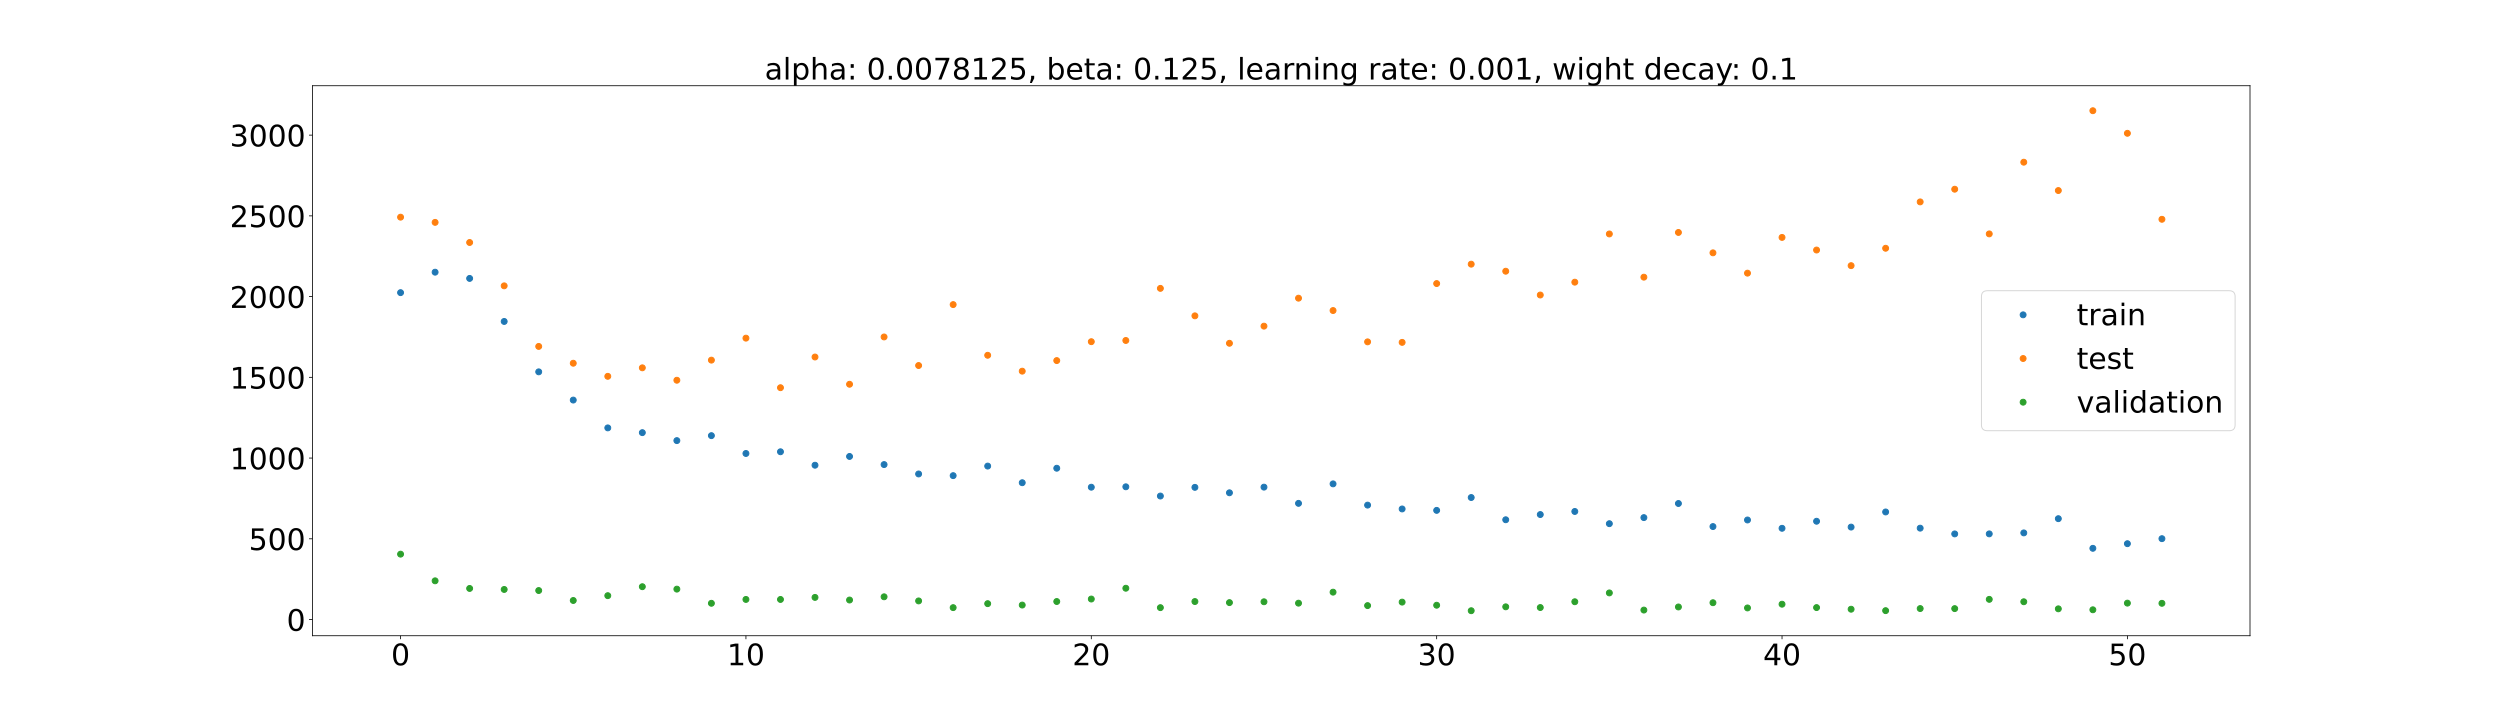 <?xml version="1.0" encoding="utf-8" standalone="no"?>
<!DOCTYPE svg PUBLIC "-//W3C//DTD SVG 1.1//EN"
  "http://www.w3.org/Graphics/SVG/1.1/DTD/svg11.dtd">
<!-- Created with matplotlib (https://matplotlib.org/) -->
<svg height="720pt" version="1.1" viewBox="0 0 2520 720" width="2520pt" xmlns="http://www.w3.org/2000/svg" xmlns:xlink="http://www.w3.org/1999/xlink">
 <defs>
  <style type="text/css">*{stroke-linecap:butt;stroke-linejoin:round;}</style>
 </defs>
 <g id="figure_1">
  <g id="patch_1">
   <path d="M 0 720 
L 2520 720 
L 2520 0 
L 0 0 
z
" style="fill:#ffffff;"/>
  </g>
  <g id="axes_1">
   <g id="patch_2">
    <path d="M 315 640.8 
L 2268 640.8 
L 2268 86.4 
L 315 86.4 
z
" style="fill:#ffffff;"/>
   </g>
   <g id="matplotlib.axis_1">
    <g id="xtick_1">
     <g id="line2d_1">
      <defs>
       <path d="M 0 0 
L 0 3.5 
" id="m54cc67aa9a" style="stroke:#000000;stroke-width:0.8;"/>
      </defs>
      <g>
       <use style="stroke:#000000;stroke-width:0.8;" x="403.773" xlink:href="#m54cc67aa9a" y="640.8"/>
      </g>
     </g>
     <g id="text_1">
      <!-- 0 -->
      <g transform="translate(394.229 670.595)scale(0.3 -0.3)">
       <defs>
        <path d="M 31.781 66.406 
Q 24.172 66.406 20.328 58.906 
Q 16.5 51.422 16.5 36.375 
Q 16.5 21.391 20.328 13.891 
Q 24.172 6.391 31.781 6.391 
Q 39.453 6.391 43.281 13.891 
Q 47.125 21.391 47.125 36.375 
Q 47.125 51.422 43.281 58.906 
Q 39.453 66.406 31.781 66.406 
z
M 31.781 74.219 
Q 44.047 74.219 50.516 64.516 
Q 56.984 54.828 56.984 36.375 
Q 56.984 17.969 50.516 8.266 
Q 44.047 -1.422 31.781 -1.422 
Q 19.531 -1.422 13.062 8.266 
Q 6.594 17.969 6.594 36.375 
Q 6.594 54.828 13.062 64.516 
Q 19.531 74.219 31.781 74.219 
z
" id="DejaVuSans-48"/>
       </defs>
       <use xlink:href="#DejaVuSans-48"/>
      </g>
     </g>
    </g>
    <g id="xtick_2">
     <g id="line2d_2">
      <g>
       <use style="stroke:#000000;stroke-width:0.8;" x="751.901" xlink:href="#m54cc67aa9a" y="640.8"/>
      </g>
     </g>
     <g id="text_2">
      <!-- 10 -->
      <g transform="translate(732.814 670.595)scale(0.3 -0.3)">
       <defs>
        <path d="M 12.406 8.297 
L 28.516 8.297 
L 28.516 63.922 
L 10.984 60.406 
L 10.984 69.391 
L 28.422 72.906 
L 38.281 72.906 
L 38.281 8.297 
L 54.391 8.297 
L 54.391 0 
L 12.406 0 
z
" id="DejaVuSans-49"/>
       </defs>
       <use xlink:href="#DejaVuSans-49"/>
       <use x="63.623" xlink:href="#DejaVuSans-48"/>
      </g>
     </g>
    </g>
    <g id="xtick_3">
     <g id="line2d_3">
      <g>
       <use style="stroke:#000000;stroke-width:0.8;" x="1100.029" xlink:href="#m54cc67aa9a" y="640.8"/>
      </g>
     </g>
     <g id="text_3">
      <!-- 20 -->
      <g transform="translate(1080.942 670.595)scale(0.3 -0.3)">
       <defs>
        <path d="M 19.188 8.297 
L 53.609 8.297 
L 53.609 0 
L 7.328 0 
L 7.328 8.297 
Q 12.938 14.109 22.625 23.891 
Q 32.328 33.688 34.812 36.531 
Q 39.547 41.844 41.422 45.531 
Q 43.312 49.219 43.312 52.781 
Q 43.312 58.594 39.234 62.25 
Q 35.156 65.922 28.609 65.922 
Q 23.969 65.922 18.812 64.312 
Q 13.672 62.703 7.812 59.422 
L 7.812 69.391 
Q 13.766 71.781 18.938 73 
Q 24.125 74.219 28.422 74.219 
Q 39.75 74.219 46.484 68.547 
Q 53.219 62.891 53.219 53.422 
Q 53.219 48.922 51.531 44.891 
Q 49.859 40.875 45.406 35.406 
Q 44.188 33.984 37.641 27.219 
Q 31.109 20.453 19.188 8.297 
z
" id="DejaVuSans-50"/>
       </defs>
       <use xlink:href="#DejaVuSans-50"/>
       <use x="63.623" xlink:href="#DejaVuSans-48"/>
      </g>
     </g>
    </g>
    <g id="xtick_4">
     <g id="line2d_4">
      <g>
       <use style="stroke:#000000;stroke-width:0.8;" x="1448.158" xlink:href="#m54cc67aa9a" y="640.8"/>
      </g>
     </g>
     <g id="text_4">
      <!-- 30 -->
      <g transform="translate(1429.07 670.595)scale(0.3 -0.3)">
       <defs>
        <path d="M 40.578 39.312 
Q 47.656 37.797 51.625 33 
Q 55.609 28.219 55.609 21.188 
Q 55.609 10.406 48.188 4.484 
Q 40.766 -1.422 27.094 -1.422 
Q 22.516 -1.422 17.656 -0.516 
Q 12.797 0.391 7.625 2.203 
L 7.625 11.719 
Q 11.719 9.328 16.594 8.109 
Q 21.484 6.891 26.812 6.891 
Q 36.078 6.891 40.938 10.547 
Q 45.797 14.203 45.797 21.188 
Q 45.797 27.641 41.281 31.266 
Q 36.766 34.906 28.719 34.906 
L 20.219 34.906 
L 20.219 43.016 
L 29.109 43.016 
Q 36.375 43.016 40.234 45.922 
Q 44.094 48.828 44.094 54.297 
Q 44.094 59.906 40.109 62.906 
Q 36.141 65.922 28.719 65.922 
Q 24.656 65.922 20.016 65.031 
Q 15.375 64.156 9.812 62.312 
L 9.812 71.094 
Q 15.438 72.656 20.344 73.438 
Q 25.25 74.219 29.594 74.219 
Q 40.828 74.219 47.359 69.109 
Q 53.906 64.016 53.906 55.328 
Q 53.906 49.266 50.438 45.094 
Q 46.969 40.922 40.578 39.312 
z
" id="DejaVuSans-51"/>
       </defs>
       <use xlink:href="#DejaVuSans-51"/>
       <use x="63.623" xlink:href="#DejaVuSans-48"/>
      </g>
     </g>
    </g>
    <g id="xtick_5">
     <g id="line2d_5">
      <g>
       <use style="stroke:#000000;stroke-width:0.8;" x="1796.286" xlink:href="#m54cc67aa9a" y="640.8"/>
      </g>
     </g>
     <g id="text_5">
      <!-- 40 -->
      <g transform="translate(1777.199 670.595)scale(0.3 -0.3)">
       <defs>
        <path d="M 37.797 64.312 
L 12.891 25.391 
L 37.797 25.391 
z
M 35.203 72.906 
L 47.609 72.906 
L 47.609 25.391 
L 58.016 25.391 
L 58.016 17.188 
L 47.609 17.188 
L 47.609 0 
L 37.797 0 
L 37.797 17.188 
L 4.891 17.188 
L 4.891 26.703 
z
" id="DejaVuSans-52"/>
       </defs>
       <use xlink:href="#DejaVuSans-52"/>
       <use x="63.623" xlink:href="#DejaVuSans-48"/>
      </g>
     </g>
    </g>
    <g id="xtick_6">
     <g id="line2d_6">
      <g>
       <use style="stroke:#000000;stroke-width:0.8;" x="2144.414" xlink:href="#m54cc67aa9a" y="640.8"/>
      </g>
     </g>
     <g id="text_6">
      <!-- 50 -->
      <g transform="translate(2125.327 670.595)scale(0.3 -0.3)">
       <defs>
        <path d="M 10.797 72.906 
L 49.516 72.906 
L 49.516 64.594 
L 19.828 64.594 
L 19.828 46.734 
Q 21.969 47.469 24.109 47.828 
Q 26.266 48.188 28.422 48.188 
Q 40.625 48.188 47.75 41.5 
Q 54.891 34.812 54.891 23.391 
Q 54.891 11.625 47.562 5.094 
Q 40.234 -1.422 26.906 -1.422 
Q 22.312 -1.422 17.547 -0.641 
Q 12.797 0.141 7.719 1.703 
L 7.719 11.625 
Q 12.109 9.234 16.797 8.062 
Q 21.484 6.891 26.703 6.891 
Q 35.156 6.891 40.078 11.328 
Q 45.016 15.766 45.016 23.391 
Q 45.016 31 40.078 35.438 
Q 35.156 39.891 26.703 39.891 
Q 22.75 39.891 18.812 39.016 
Q 14.891 38.141 10.797 36.281 
z
" id="DejaVuSans-53"/>
       </defs>
       <use xlink:href="#DejaVuSans-53"/>
       <use x="63.623" xlink:href="#DejaVuSans-48"/>
      </g>
     </g>
    </g>
   </g>
   <g id="matplotlib.axis_2">
    <g id="ytick_1">
     <g id="line2d_7">
      <defs>
       <path d="M 0 0 
L -3.5 0 
" id="m26bc92cc29" style="stroke:#000000;stroke-width:0.8;"/>
      </defs>
      <g>
       <use style="stroke:#000000;stroke-width:0.8;" x="315" xlink:href="#m26bc92cc29" y="624.471"/>
      </g>
     </g>
     <g id="text_7">
      <!-- 0 -->
      <g transform="translate(288.913 635.868)scale(0.3 -0.3)">
       <use xlink:href="#DejaVuSans-48"/>
      </g>
     </g>
    </g>
    <g id="ytick_2">
     <g id="line2d_8">
      <g>
       <use style="stroke:#000000;stroke-width:0.8;" x="315" xlink:href="#m26bc92cc29" y="543.095"/>
      </g>
     </g>
     <g id="text_8">
      <!-- 500 -->
      <g transform="translate(250.738 554.492)scale(0.3 -0.3)">
       <use xlink:href="#DejaVuSans-53"/>
       <use x="63.623" xlink:href="#DejaVuSans-48"/>
       <use x="127.246" xlink:href="#DejaVuSans-48"/>
      </g>
     </g>
    </g>
    <g id="ytick_3">
     <g id="line2d_9">
      <g>
       <use style="stroke:#000000;stroke-width:0.8;" x="315" xlink:href="#m26bc92cc29" y="461.719"/>
      </g>
     </g>
     <g id="text_9">
      <!-- 1000 -->
      <g transform="translate(231.65 473.117)scale(0.3 -0.3)">
       <use xlink:href="#DejaVuSans-49"/>
       <use x="63.623" xlink:href="#DejaVuSans-48"/>
       <use x="127.246" xlink:href="#DejaVuSans-48"/>
       <use x="190.869" xlink:href="#DejaVuSans-48"/>
      </g>
     </g>
    </g>
    <g id="ytick_4">
     <g id="line2d_10">
      <g>
       <use style="stroke:#000000;stroke-width:0.8;" x="315" xlink:href="#m26bc92cc29" y="380.343"/>
      </g>
     </g>
     <g id="text_10">
      <!-- 1500 -->
      <g transform="translate(231.65 391.741)scale(0.3 -0.3)">
       <use xlink:href="#DejaVuSans-49"/>
       <use x="63.623" xlink:href="#DejaVuSans-53"/>
       <use x="127.246" xlink:href="#DejaVuSans-48"/>
       <use x="190.869" xlink:href="#DejaVuSans-48"/>
      </g>
     </g>
    </g>
    <g id="ytick_5">
     <g id="line2d_11">
      <g>
       <use style="stroke:#000000;stroke-width:0.8;" x="315" xlink:href="#m26bc92cc29" y="298.967"/>
      </g>
     </g>
     <g id="text_11">
      <!-- 2000 -->
      <g transform="translate(231.65 310.365)scale(0.3 -0.3)">
       <use xlink:href="#DejaVuSans-50"/>
       <use x="63.623" xlink:href="#DejaVuSans-48"/>
       <use x="127.246" xlink:href="#DejaVuSans-48"/>
       <use x="190.869" xlink:href="#DejaVuSans-48"/>
      </g>
     </g>
    </g>
    <g id="ytick_6">
     <g id="line2d_12">
      <g>
       <use style="stroke:#000000;stroke-width:0.8;" x="315" xlink:href="#m26bc92cc29" y="217.592"/>
      </g>
     </g>
     <g id="text_12">
      <!-- 2500 -->
      <g transform="translate(231.65 228.989)scale(0.3 -0.3)">
       <use xlink:href="#DejaVuSans-50"/>
       <use x="63.623" xlink:href="#DejaVuSans-53"/>
       <use x="127.246" xlink:href="#DejaVuSans-48"/>
       <use x="190.869" xlink:href="#DejaVuSans-48"/>
      </g>
     </g>
    </g>
    <g id="ytick_7">
     <g id="line2d_13">
      <g>
       <use style="stroke:#000000;stroke-width:0.8;" x="315" xlink:href="#m26bc92cc29" y="136.216"/>
      </g>
     </g>
     <g id="text_13">
      <!-- 3000 -->
      <g transform="translate(231.65 147.614)scale(0.3 -0.3)">
       <use xlink:href="#DejaVuSans-51"/>
       <use x="63.623" xlink:href="#DejaVuSans-48"/>
       <use x="127.246" xlink:href="#DejaVuSans-48"/>
       <use x="190.869" xlink:href="#DejaVuSans-48"/>
      </g>
     </g>
    </g>
   </g>
   <g id="line2d_14">
    <defs>
     <path d="M 0 3 
C 0.796 3 1.559 2.684 2.121 2.121 
C 2.684 1.559 3 0.796 3 0 
C 3 -0.796 2.684 -1.559 2.121 -2.121 
C 1.559 -2.684 0.796 -3 0 -3 
C -0.796 -3 -1.559 -2.684 -2.121 -2.121 
C -2.684 -1.559 -3 -0.796 -3 0 
C -3 0.796 -2.684 1.559 -2.121 2.121 
C -1.559 2.684 -0.796 3 0 3 
z
" id="m22329248ab" style="stroke:#1f77b4;"/>
    </defs>
    <g clip-path="url(#p973f790023)">
     <use style="fill:#1f77b4;stroke:#1f77b4;" x="403.773" xlink:href="#m22329248ab" y="294.989"/>
     <use style="fill:#1f77b4;stroke:#1f77b4;" x="438.586" xlink:href="#m22329248ab" y="274.368"/>
     <use style="fill:#1f77b4;stroke:#1f77b4;" x="473.398" xlink:href="#m22329248ab" y="280.644"/>
     <use style="fill:#1f77b4;stroke:#1f77b4;" x="508.211" xlink:href="#m22329248ab" y="324.029"/>
     <use style="fill:#1f77b4;stroke:#1f77b4;" x="543.024" xlink:href="#m22329248ab" y="374.817"/>
     <use style="fill:#1f77b4;stroke:#1f77b4;" x="577.837" xlink:href="#m22329248ab" y="403.264"/>
     <use style="fill:#1f77b4;stroke:#1f77b4;" x="612.65" xlink:href="#m22329248ab" y="431.306"/>
     <use style="fill:#1f77b4;stroke:#1f77b4;" x="647.463" xlink:href="#m22329248ab" y="436.11"/>
     <use style="fill:#1f77b4;stroke:#1f77b4;" x="682.275" xlink:href="#m22329248ab" y="444.13"/>
     <use style="fill:#1f77b4;stroke:#1f77b4;" x="717.088" xlink:href="#m22329248ab" y="439.136"/>
     <use style="fill:#1f77b4;stroke:#1f77b4;" x="751.901" xlink:href="#m22329248ab" y="457.104"/>
     <use style="fill:#1f77b4;stroke:#1f77b4;" x="786.714" xlink:href="#m22329248ab" y="455.384"/>
     <use style="fill:#1f77b4;stroke:#1f77b4;" x="821.527" xlink:href="#m22329248ab" y="468.94"/>
     <use style="fill:#1f77b4;stroke:#1f77b4;" x="856.34" xlink:href="#m22329248ab" y="460.101"/>
     <use style="fill:#1f77b4;stroke:#1f77b4;" x="891.152" xlink:href="#m22329248ab" y="468.284"/>
     <use style="fill:#1f77b4;stroke:#1f77b4;" x="925.965" xlink:href="#m22329248ab" y="477.748"/>
     <use style="fill:#1f77b4;stroke:#1f77b4;" x="960.778" xlink:href="#m22329248ab" y="479.445"/>
     <use style="fill:#1f77b4;stroke:#1f77b4;" x="995.591" xlink:href="#m22329248ab" y="469.807"/>
     <use style="fill:#1f77b4;stroke:#1f77b4;" x="1030.404" xlink:href="#m22329248ab" y="486.581"/>
     <use style="fill:#1f77b4;stroke:#1f77b4;" x="1065.217" xlink:href="#m22329248ab" y="471.978"/>
     <use style="fill:#1f77b4;stroke:#1f77b4;" x="1100.029" xlink:href="#m22329248ab" y="491.097"/>
     <use style="fill:#1f77b4;stroke:#1f77b4;" x="1134.842" xlink:href="#m22329248ab" y="490.683"/>
     <use style="fill:#1f77b4;stroke:#1f77b4;" x="1169.655" xlink:href="#m22329248ab" y="499.999"/>
     <use style="fill:#1f77b4;stroke:#1f77b4;" x="1204.468" xlink:href="#m22329248ab" y="491.251"/>
     <use style="fill:#1f77b4;stroke:#1f77b4;" x="1239.281" xlink:href="#m22329248ab" y="496.73"/>
     <use style="fill:#1f77b4;stroke:#1f77b4;" x="1274.094" xlink:href="#m22329248ab" y="491.038"/>
     <use style="fill:#1f77b4;stroke:#1f77b4;" x="1308.906" xlink:href="#m22329248ab" y="507.377"/>
     <use style="fill:#1f77b4;stroke:#1f77b4;" x="1343.719" xlink:href="#m22329248ab" y="487.732"/>
     <use style="fill:#1f77b4;stroke:#1f77b4;" x="1378.532" xlink:href="#m22329248ab" y="509.15"/>
     <use style="fill:#1f77b4;stroke:#1f77b4;" x="1413.345" xlink:href="#m22329248ab" y="513.023"/>
     <use style="fill:#1f77b4;stroke:#1f77b4;" x="1448.158" xlink:href="#m22329248ab" y="514.447"/>
     <use style="fill:#1f77b4;stroke:#1f77b4;" x="1482.971" xlink:href="#m22329248ab" y="501.499"/>
     <use style="fill:#1f77b4;stroke:#1f77b4;" x="1517.783" xlink:href="#m22329248ab" y="523.914"/>
     <use style="fill:#1f77b4;stroke:#1f77b4;" x="1552.596" xlink:href="#m22329248ab" y="518.659"/>
     <use style="fill:#1f77b4;stroke:#1f77b4;" x="1587.409" xlink:href="#m22329248ab" y="515.56"/>
     <use style="fill:#1f77b4;stroke:#1f77b4;" x="1622.222" xlink:href="#m22329248ab" y="527.873"/>
     <use style="fill:#1f77b4;stroke:#1f77b4;" x="1657.035" xlink:href="#m22329248ab" y="521.743"/>
     <use style="fill:#1f77b4;stroke:#1f77b4;" x="1691.848" xlink:href="#m22329248ab" y="507.524"/>
     <use style="fill:#1f77b4;stroke:#1f77b4;" x="1726.66" xlink:href="#m22329248ab" y="530.768"/>
     <use style="fill:#1f77b4;stroke:#1f77b4;" x="1761.473" xlink:href="#m22329248ab" y="524.14"/>
     <use style="fill:#1f77b4;stroke:#1f77b4;" x="1796.286" xlink:href="#m22329248ab" y="532.522"/>
     <use style="fill:#1f77b4;stroke:#1f77b4;" x="1831.099" xlink:href="#m22329248ab" y="525.409"/>
     <use style="fill:#1f77b4;stroke:#1f77b4;" x="1865.912" xlink:href="#m22329248ab" y="531.307"/>
     <use style="fill:#1f77b4;stroke:#1f77b4;" x="1900.725" xlink:href="#m22329248ab" y="516.057"/>
     <use style="fill:#1f77b4;stroke:#1f77b4;" x="1935.537" xlink:href="#m22329248ab" y="532.384"/>
     <use style="fill:#1f77b4;stroke:#1f77b4;" x="1970.35" xlink:href="#m22329248ab" y="538.175"/>
     <use style="fill:#1f77b4;stroke:#1f77b4;" x="2005.163" xlink:href="#m22329248ab" y="538.141"/>
     <use style="fill:#1f77b4;stroke:#1f77b4;" x="2039.976" xlink:href="#m22329248ab" y="537.156"/>
     <use style="fill:#1f77b4;stroke:#1f77b4;" x="2074.789" xlink:href="#m22329248ab" y="522.819"/>
     <use style="fill:#1f77b4;stroke:#1f77b4;" x="2109.602" xlink:href="#m22329248ab" y="552.696"/>
     <use style="fill:#1f77b4;stroke:#1f77b4;" x="2144.414" xlink:href="#m22329248ab" y="548.042"/>
     <use style="fill:#1f77b4;stroke:#1f77b4;" x="2179.227" xlink:href="#m22329248ab" y="542.974"/>
    </g>
   </g>
   <g id="line2d_15">
    <defs>
     <path d="M 0 3 
C 0.796 3 1.559 2.684 2.121 2.121 
C 2.684 1.559 3 0.796 3 0 
C 3 -0.796 2.684 -1.559 2.121 -2.121 
C 1.559 -2.684 0.796 -3 0 -3 
C -0.796 -3 -1.559 -2.684 -2.121 -2.121 
C -2.684 -1.559 -3 -0.796 -3 0 
C -3 0.796 -2.684 1.559 -2.121 2.121 
C -1.559 2.684 -0.796 3 0 3 
z
" id="md328f601fc" style="stroke:#ff7f0e;"/>
    </defs>
    <g clip-path="url(#p973f790023)">
     <use style="fill:#ff7f0e;stroke:#ff7f0e;" x="403.773" xlink:href="#md328f601fc" y="218.9"/>
     <use style="fill:#ff7f0e;stroke:#ff7f0e;" x="438.586" xlink:href="#md328f601fc" y="224.147"/>
     <use style="fill:#ff7f0e;stroke:#ff7f0e;" x="473.398" xlink:href="#md328f601fc" y="244.428"/>
     <use style="fill:#ff7f0e;stroke:#ff7f0e;" x="508.211" xlink:href="#md328f601fc" y="288.122"/>
     <use style="fill:#ff7f0e;stroke:#ff7f0e;" x="543.024" xlink:href="#md328f601fc" y="349.191"/>
     <use style="fill:#ff7f0e;stroke:#ff7f0e;" x="577.837" xlink:href="#md328f601fc" y="366.133"/>
     <use style="fill:#ff7f0e;stroke:#ff7f0e;" x="612.65" xlink:href="#md328f601fc" y="379.325"/>
     <use style="fill:#ff7f0e;stroke:#ff7f0e;" x="647.463" xlink:href="#md328f601fc" y="370.758"/>
     <use style="fill:#ff7f0e;stroke:#ff7f0e;" x="682.275" xlink:href="#md328f601fc" y="383.279"/>
     <use style="fill:#ff7f0e;stroke:#ff7f0e;" x="717.088" xlink:href="#md328f601fc" y="363.013"/>
     <use style="fill:#ff7f0e;stroke:#ff7f0e;" x="751.901" xlink:href="#md328f601fc" y="340.855"/>
     <use style="fill:#ff7f0e;stroke:#ff7f0e;" x="786.714" xlink:href="#md328f601fc" y="390.808"/>
     <use style="fill:#ff7f0e;stroke:#ff7f0e;" x="821.527" xlink:href="#md328f601fc" y="359.862"/>
     <use style="fill:#ff7f0e;stroke:#ff7f0e;" x="856.34" xlink:href="#md328f601fc" y="387.326"/>
     <use style="fill:#ff7f0e;stroke:#ff7f0e;" x="891.152" xlink:href="#md328f601fc" y="339.648"/>
     <use style="fill:#ff7f0e;stroke:#ff7f0e;" x="925.965" xlink:href="#md328f601fc" y="368.445"/>
     <use style="fill:#ff7f0e;stroke:#ff7f0e;" x="960.778" xlink:href="#md328f601fc" y="307.028"/>
     <use style="fill:#ff7f0e;stroke:#ff7f0e;" x="995.591" xlink:href="#md328f601fc" y="358.107"/>
     <use style="fill:#ff7f0e;stroke:#ff7f0e;" x="1030.404" xlink:href="#md328f601fc" y="374.135"/>
     <use style="fill:#ff7f0e;stroke:#ff7f0e;" x="1065.217" xlink:href="#md328f601fc" y="363.463"/>
     <use style="fill:#ff7f0e;stroke:#ff7f0e;" x="1100.029" xlink:href="#md328f601fc" y="344.423"/>
     <use style="fill:#ff7f0e;stroke:#ff7f0e;" x="1134.842" xlink:href="#md328f601fc" y="343.194"/>
     <use style="fill:#ff7f0e;stroke:#ff7f0e;" x="1169.655" xlink:href="#md328f601fc" y="290.671"/>
     <use style="fill:#ff7f0e;stroke:#ff7f0e;" x="1204.468" xlink:href="#md328f601fc" y="318.359"/>
     <use style="fill:#ff7f0e;stroke:#ff7f0e;" x="1239.281" xlink:href="#md328f601fc" y="346.021"/>
     <use style="fill:#ff7f0e;stroke:#ff7f0e;" x="1274.094" xlink:href="#md328f601fc" y="328.76"/>
     <use style="fill:#ff7f0e;stroke:#ff7f0e;" x="1308.906" xlink:href="#md328f601fc" y="300.554"/>
     <use style="fill:#ff7f0e;stroke:#ff7f0e;" x="1343.719" xlink:href="#md328f601fc" y="313.016"/>
     <use style="fill:#ff7f0e;stroke:#ff7f0e;" x="1378.532" xlink:href="#md328f601fc" y="344.59"/>
     <use style="fill:#ff7f0e;stroke:#ff7f0e;" x="1413.345" xlink:href="#md328f601fc" y="345.106"/>
     <use style="fill:#ff7f0e;stroke:#ff7f0e;" x="1448.158" xlink:href="#md328f601fc" y="285.825"/>
     <use style="fill:#ff7f0e;stroke:#ff7f0e;" x="1482.971" xlink:href="#md328f601fc" y="266.283"/>
     <use style="fill:#ff7f0e;stroke:#ff7f0e;" x="1517.783" xlink:href="#md328f601fc" y="273.382"/>
     <use style="fill:#ff7f0e;stroke:#ff7f0e;" x="1552.596" xlink:href="#md328f601fc" y="297.371"/>
     <use style="fill:#ff7f0e;stroke:#ff7f0e;" x="1587.409" xlink:href="#md328f601fc" y="284.43"/>
     <use style="fill:#ff7f0e;stroke:#ff7f0e;" x="1622.222" xlink:href="#md328f601fc" y="235.824"/>
     <use style="fill:#ff7f0e;stroke:#ff7f0e;" x="1657.035" xlink:href="#md328f601fc" y="279.392"/>
     <use style="fill:#ff7f0e;stroke:#ff7f0e;" x="1691.848" xlink:href="#md328f601fc" y="234.311"/>
     <use style="fill:#ff7f0e;stroke:#ff7f0e;" x="1726.66" xlink:href="#md328f601fc" y="254.846"/>
     <use style="fill:#ff7f0e;stroke:#ff7f0e;" x="1761.473" xlink:href="#md328f601fc" y="275.336"/>
     <use style="fill:#ff7f0e;stroke:#ff7f0e;" x="1796.286" xlink:href="#md328f601fc" y="239.324"/>
     <use style="fill:#ff7f0e;stroke:#ff7f0e;" x="1831.099" xlink:href="#md328f601fc" y="252.027"/>
     <use style="fill:#ff7f0e;stroke:#ff7f0e;" x="1865.912" xlink:href="#md328f601fc" y="267.779"/>
     <use style="fill:#ff7f0e;stroke:#ff7f0e;" x="1900.725" xlink:href="#md328f601fc" y="250.236"/>
     <use style="fill:#ff7f0e;stroke:#ff7f0e;" x="1935.537" xlink:href="#md328f601fc" y="203.504"/>
     <use style="fill:#ff7f0e;stroke:#ff7f0e;" x="1970.35" xlink:href="#md328f601fc" y="190.722"/>
     <use style="fill:#ff7f0e;stroke:#ff7f0e;" x="2005.163" xlink:href="#md328f601fc" y="235.762"/>
     <use style="fill:#ff7f0e;stroke:#ff7f0e;" x="2039.976" xlink:href="#md328f601fc" y="163.494"/>
     <use style="fill:#ff7f0e;stroke:#ff7f0e;" x="2074.789" xlink:href="#md328f601fc" y="192.065"/>
     <use style="fill:#ff7f0e;stroke:#ff7f0e;" x="2109.602" xlink:href="#md328f601fc" y="111.6"/>
     <use style="fill:#ff7f0e;stroke:#ff7f0e;" x="2144.414" xlink:href="#md328f601fc" y="134.358"/>
     <use style="fill:#ff7f0e;stroke:#ff7f0e;" x="2179.227" xlink:href="#md328f601fc" y="221.046"/>
    </g>
   </g>
   <g id="line2d_16">
    <defs>
     <path d="M 0 3 
C 0.796 3 1.559 2.684 2.121 2.121 
C 2.684 1.559 3 0.796 3 0 
C 3 -0.796 2.684 -1.559 2.121 -2.121 
C 1.559 -2.684 0.796 -3 0 -3 
C -0.796 -3 -1.559 -2.684 -2.121 -2.121 
C -2.684 -1.559 -3 -0.796 -3 0 
C -3 0.796 -2.684 1.559 -2.121 2.121 
C -1.559 2.684 -0.796 3 0 3 
z
" id="m427c2d4bd1" style="stroke:#2ca02c;"/>
    </defs>
    <g clip-path="url(#p973f790023)">
     <use style="fill:#2ca02c;stroke:#2ca02c;" x="403.773" xlink:href="#m427c2d4bd1" y="558.583"/>
     <use style="fill:#2ca02c;stroke:#2ca02c;" x="438.586" xlink:href="#m427c2d4bd1" y="585.459"/>
     <use style="fill:#2ca02c;stroke:#2ca02c;" x="473.398" xlink:href="#m427c2d4bd1" y="593.159"/>
     <use style="fill:#2ca02c;stroke:#2ca02c;" x="508.211" xlink:href="#m427c2d4bd1" y="594.171"/>
     <use style="fill:#2ca02c;stroke:#2ca02c;" x="543.024" xlink:href="#m427c2d4bd1" y="595.259"/>
     <use style="fill:#2ca02c;stroke:#2ca02c;" x="577.837" xlink:href="#m427c2d4bd1" y="605.289"/>
     <use style="fill:#2ca02c;stroke:#2ca02c;" x="612.65" xlink:href="#m427c2d4bd1" y="600.437"/>
     <use style="fill:#2ca02c;stroke:#2ca02c;" x="647.463" xlink:href="#m427c2d4bd1" y="591.4"/>
     <use style="fill:#2ca02c;stroke:#2ca02c;" x="682.275" xlink:href="#m427c2d4bd1" y="593.843"/>
     <use style="fill:#2ca02c;stroke:#2ca02c;" x="717.088" xlink:href="#m427c2d4bd1" y="608.106"/>
     <use style="fill:#2ca02c;stroke:#2ca02c;" x="751.901" xlink:href="#m427c2d4bd1" y="604.228"/>
     <use style="fill:#2ca02c;stroke:#2ca02c;" x="786.714" xlink:href="#m427c2d4bd1" y="604.253"/>
     <use style="fill:#2ca02c;stroke:#2ca02c;" x="821.527" xlink:href="#m427c2d4bd1" y="602.189"/>
     <use style="fill:#2ca02c;stroke:#2ca02c;" x="856.34" xlink:href="#m427c2d4bd1" y="604.822"/>
     <use style="fill:#2ca02c;stroke:#2ca02c;" x="891.152" xlink:href="#m427c2d4bd1" y="601.565"/>
     <use style="fill:#2ca02c;stroke:#2ca02c;" x="925.965" xlink:href="#m427c2d4bd1" y="605.724"/>
     <use style="fill:#2ca02c;stroke:#2ca02c;" x="960.778" xlink:href="#m427c2d4bd1" y="612.495"/>
     <use style="fill:#2ca02c;stroke:#2ca02c;" x="995.591" xlink:href="#m427c2d4bd1" y="608.486"/>
     <use style="fill:#2ca02c;stroke:#2ca02c;" x="1030.404" xlink:href="#m427c2d4bd1" y="609.899"/>
     <use style="fill:#2ca02c;stroke:#2ca02c;" x="1065.217" xlink:href="#m427c2d4bd1" y="606.326"/>
     <use style="fill:#2ca02c;stroke:#2ca02c;" x="1100.029" xlink:href="#m427c2d4bd1" y="603.82"/>
     <use style="fill:#2ca02c;stroke:#2ca02c;" x="1134.842" xlink:href="#m427c2d4bd1" y="592.938"/>
     <use style="fill:#2ca02c;stroke:#2ca02c;" x="1169.655" xlink:href="#m427c2d4bd1" y="612.514"/>
     <use style="fill:#2ca02c;stroke:#2ca02c;" x="1204.468" xlink:href="#m427c2d4bd1" y="606.354"/>
     <use style="fill:#2ca02c;stroke:#2ca02c;" x="1239.281" xlink:href="#m427c2d4bd1" y="607.426"/>
     <use style="fill:#2ca02c;stroke:#2ca02c;" x="1274.094" xlink:href="#m427c2d4bd1" y="606.578"/>
     <use style="fill:#2ca02c;stroke:#2ca02c;" x="1308.906" xlink:href="#m427c2d4bd1" y="607.99"/>
     <use style="fill:#2ca02c;stroke:#2ca02c;" x="1343.719" xlink:href="#m427c2d4bd1" y="596.899"/>
     <use style="fill:#2ca02c;stroke:#2ca02c;" x="1378.532" xlink:href="#m427c2d4bd1" y="610.447"/>
     <use style="fill:#2ca02c;stroke:#2ca02c;" x="1413.345" xlink:href="#m427c2d4bd1" y="606.934"/>
     <use style="fill:#2ca02c;stroke:#2ca02c;" x="1448.158" xlink:href="#m427c2d4bd1" y="610.067"/>
     <use style="fill:#2ca02c;stroke:#2ca02c;" x="1482.971" xlink:href="#m427c2d4bd1" y="615.6"/>
     <use style="fill:#2ca02c;stroke:#2ca02c;" x="1517.783" xlink:href="#m427c2d4bd1" y="611.672"/>
     <use style="fill:#2ca02c;stroke:#2ca02c;" x="1552.596" xlink:href="#m427c2d4bd1" y="612.391"/>
     <use style="fill:#2ca02c;stroke:#2ca02c;" x="1587.409" xlink:href="#m427c2d4bd1" y="606.56"/>
     <use style="fill:#2ca02c;stroke:#2ca02c;" x="1622.222" xlink:href="#m427c2d4bd1" y="597.651"/>
     <use style="fill:#2ca02c;stroke:#2ca02c;" x="1657.035" xlink:href="#m427c2d4bd1" y="614.948"/>
     <use style="fill:#2ca02c;stroke:#2ca02c;" x="1691.848" xlink:href="#m427c2d4bd1" y="611.818"/>
     <use style="fill:#2ca02c;stroke:#2ca02c;" x="1726.66" xlink:href="#m427c2d4bd1" y="607.537"/>
     <use style="fill:#2ca02c;stroke:#2ca02c;" x="1761.473" xlink:href="#m427c2d4bd1" y="612.799"/>
     <use style="fill:#2ca02c;stroke:#2ca02c;" x="1796.286" xlink:href="#m427c2d4bd1" y="609.041"/>
     <use style="fill:#2ca02c;stroke:#2ca02c;" x="1831.099" xlink:href="#m427c2d4bd1" y="612.443"/>
     <use style="fill:#2ca02c;stroke:#2ca02c;" x="1865.912" xlink:href="#m427c2d4bd1" y="614.093"/>
     <use style="fill:#2ca02c;stroke:#2ca02c;" x="1900.725" xlink:href="#m427c2d4bd1" y="615.535"/>
     <use style="fill:#2ca02c;stroke:#2ca02c;" x="1935.537" xlink:href="#m427c2d4bd1" y="613.42"/>
     <use style="fill:#2ca02c;stroke:#2ca02c;" x="1970.35" xlink:href="#m427c2d4bd1" y="613.478"/>
     <use style="fill:#2ca02c;stroke:#2ca02c;" x="2005.163" xlink:href="#m427c2d4bd1" y="604.14"/>
     <use style="fill:#2ca02c;stroke:#2ca02c;" x="2039.976" xlink:href="#m427c2d4bd1" y="606.566"/>
     <use style="fill:#2ca02c;stroke:#2ca02c;" x="2074.789" xlink:href="#m427c2d4bd1" y="613.693"/>
     <use style="fill:#2ca02c;stroke:#2ca02c;" x="2109.602" xlink:href="#m427c2d4bd1" y="614.655"/>
     <use style="fill:#2ca02c;stroke:#2ca02c;" x="2144.414" xlink:href="#m427c2d4bd1" y="607.957"/>
     <use style="fill:#2ca02c;stroke:#2ca02c;" x="2179.227" xlink:href="#m427c2d4bd1" y="608.138"/>
    </g>
   </g>
   <g id="patch_3">
    <path d="M 315 640.8 
L 315 86.4 
" style="fill:none;stroke:#000000;stroke-linecap:square;stroke-linejoin:miter;stroke-width:0.8;"/>
   </g>
   <g id="patch_4">
    <path d="M 2268 640.8 
L 2268 86.4 
" style="fill:none;stroke:#000000;stroke-linecap:square;stroke-linejoin:miter;stroke-width:0.8;"/>
   </g>
   <g id="patch_5">
    <path d="M 315 640.8 
L 2268 640.8 
" style="fill:none;stroke:#000000;stroke-linecap:square;stroke-linejoin:miter;stroke-width:0.8;"/>
   </g>
   <g id="patch_6">
    <path d="M 315 86.4 
L 2268 86.4 
" style="fill:none;stroke:#000000;stroke-linecap:square;stroke-linejoin:miter;stroke-width:0.8;"/>
   </g>
   <g id="text_14">
    <!-- alpha: 0.0078125, beta: 0.125, learning rate: 0.001, wight decay: 0.1 -->
    <g transform="translate(770.829 80.161)scale(0.3 -0.3)">
     <defs>
      <path d="M 34.281 27.484 
Q 23.391 27.484 19.188 25 
Q 14.984 22.516 14.984 16.5 
Q 14.984 11.719 18.141 8.906 
Q 21.297 6.109 26.703 6.109 
Q 34.188 6.109 38.703 11.406 
Q 43.219 16.703 43.219 25.484 
L 43.219 27.484 
z
M 52.203 31.203 
L 52.203 0 
L 43.219 0 
L 43.219 8.297 
Q 40.141 3.328 35.547 0.953 
Q 30.953 -1.422 24.312 -1.422 
Q 15.922 -1.422 10.953 3.297 
Q 6 8.016 6 15.922 
Q 6 25.141 12.172 29.828 
Q 18.359 34.516 30.609 34.516 
L 43.219 34.516 
L 43.219 35.406 
Q 43.219 41.609 39.141 45 
Q 35.062 48.391 27.688 48.391 
Q 23 48.391 18.547 47.266 
Q 14.109 46.141 10.016 43.891 
L 10.016 52.203 
Q 14.938 54.109 19.578 55.047 
Q 24.219 56 28.609 56 
Q 40.484 56 46.344 49.844 
Q 52.203 43.703 52.203 31.203 
z
" id="DejaVuSans-97"/>
      <path d="M 9.422 75.984 
L 18.406 75.984 
L 18.406 0 
L 9.422 0 
z
" id="DejaVuSans-108"/>
      <path d="M 18.109 8.203 
L 18.109 -20.797 
L 9.078 -20.797 
L 9.078 54.688 
L 18.109 54.688 
L 18.109 46.391 
Q 20.953 51.266 25.266 53.625 
Q 29.594 56 35.594 56 
Q 45.562 56 51.781 48.094 
Q 58.016 40.188 58.016 27.297 
Q 58.016 14.406 51.781 6.484 
Q 45.562 -1.422 35.594 -1.422 
Q 29.594 -1.422 25.266 0.953 
Q 20.953 3.328 18.109 8.203 
z
M 48.688 27.297 
Q 48.688 37.203 44.609 42.844 
Q 40.531 48.484 33.406 48.484 
Q 26.266 48.484 22.188 42.844 
Q 18.109 37.203 18.109 27.297 
Q 18.109 17.391 22.188 11.75 
Q 26.266 6.109 33.406 6.109 
Q 40.531 6.109 44.609 11.75 
Q 48.688 17.391 48.688 27.297 
z
" id="DejaVuSans-112"/>
      <path d="M 54.891 33.016 
L 54.891 0 
L 45.906 0 
L 45.906 32.719 
Q 45.906 40.484 42.875 44.328 
Q 39.844 48.188 33.797 48.188 
Q 26.516 48.188 22.312 43.547 
Q 18.109 38.922 18.109 30.906 
L 18.109 0 
L 9.078 0 
L 9.078 75.984 
L 18.109 75.984 
L 18.109 46.188 
Q 21.344 51.125 25.703 53.562 
Q 30.078 56 35.797 56 
Q 45.219 56 50.047 50.172 
Q 54.891 44.344 54.891 33.016 
z
" id="DejaVuSans-104"/>
      <path d="M 11.719 12.406 
L 22.016 12.406 
L 22.016 0 
L 11.719 0 
z
M 11.719 51.703 
L 22.016 51.703 
L 22.016 39.312 
L 11.719 39.312 
z
" id="DejaVuSans-58"/>
      <path id="DejaVuSans-32"/>
      <path d="M 10.688 12.406 
L 21 12.406 
L 21 0 
L 10.688 0 
z
" id="DejaVuSans-46"/>
      <path d="M 8.203 72.906 
L 55.078 72.906 
L 55.078 68.703 
L 28.609 0 
L 18.312 0 
L 43.219 64.594 
L 8.203 64.594 
z
" id="DejaVuSans-55"/>
      <path d="M 31.781 34.625 
Q 24.75 34.625 20.719 30.859 
Q 16.703 27.094 16.703 20.516 
Q 16.703 13.922 20.719 10.156 
Q 24.75 6.391 31.781 6.391 
Q 38.812 6.391 42.859 10.172 
Q 46.922 13.969 46.922 20.516 
Q 46.922 27.094 42.891 30.859 
Q 38.875 34.625 31.781 34.625 
z
M 21.922 38.812 
Q 15.578 40.375 12.031 44.719 
Q 8.5 49.078 8.5 55.328 
Q 8.5 64.062 14.719 69.141 
Q 20.953 74.219 31.781 74.219 
Q 42.672 74.219 48.875 69.141 
Q 55.078 64.062 55.078 55.328 
Q 55.078 49.078 51.531 44.719 
Q 48 40.375 41.703 38.812 
Q 48.828 37.156 52.797 32.312 
Q 56.781 27.484 56.781 20.516 
Q 56.781 9.906 50.312 4.234 
Q 43.844 -1.422 31.781 -1.422 
Q 19.734 -1.422 13.25 4.234 
Q 6.781 9.906 6.781 20.516 
Q 6.781 27.484 10.781 32.312 
Q 14.797 37.156 21.922 38.812 
z
M 18.312 54.391 
Q 18.312 48.734 21.844 45.562 
Q 25.391 42.391 31.781 42.391 
Q 38.141 42.391 41.719 45.562 
Q 45.312 48.734 45.312 54.391 
Q 45.312 60.062 41.719 63.234 
Q 38.141 66.406 31.781 66.406 
Q 25.391 66.406 21.844 63.234 
Q 18.312 60.062 18.312 54.391 
z
" id="DejaVuSans-56"/>
      <path d="M 11.719 12.406 
L 22.016 12.406 
L 22.016 4 
L 14.016 -11.625 
L 7.719 -11.625 
L 11.719 4 
z
" id="DejaVuSans-44"/>
      <path d="M 48.688 27.297 
Q 48.688 37.203 44.609 42.844 
Q 40.531 48.484 33.406 48.484 
Q 26.266 48.484 22.188 42.844 
Q 18.109 37.203 18.109 27.297 
Q 18.109 17.391 22.188 11.75 
Q 26.266 6.109 33.406 6.109 
Q 40.531 6.109 44.609 11.75 
Q 48.688 17.391 48.688 27.297 
z
M 18.109 46.391 
Q 20.953 51.266 25.266 53.625 
Q 29.594 56 35.594 56 
Q 45.562 56 51.781 48.094 
Q 58.016 40.188 58.016 27.297 
Q 58.016 14.406 51.781 6.484 
Q 45.562 -1.422 35.594 -1.422 
Q 29.594 -1.422 25.266 0.953 
Q 20.953 3.328 18.109 8.203 
L 18.109 0 
L 9.078 0 
L 9.078 75.984 
L 18.109 75.984 
z
" id="DejaVuSans-98"/>
      <path d="M 56.203 29.594 
L 56.203 25.203 
L 14.891 25.203 
Q 15.484 15.922 20.484 11.062 
Q 25.484 6.203 34.422 6.203 
Q 39.594 6.203 44.453 7.469 
Q 49.312 8.734 54.109 11.281 
L 54.109 2.781 
Q 49.266 0.734 44.188 -0.344 
Q 39.109 -1.422 33.891 -1.422 
Q 20.797 -1.422 13.156 6.188 
Q 5.516 13.812 5.516 26.812 
Q 5.516 40.234 12.766 48.109 
Q 20.016 56 32.328 56 
Q 43.359 56 49.781 48.891 
Q 56.203 41.797 56.203 29.594 
z
M 47.219 32.234 
Q 47.125 39.594 43.094 43.984 
Q 39.062 48.391 32.422 48.391 
Q 24.906 48.391 20.391 44.141 
Q 15.875 39.891 15.188 32.172 
z
" id="DejaVuSans-101"/>
      <path d="M 18.312 70.219 
L 18.312 54.688 
L 36.812 54.688 
L 36.812 47.703 
L 18.312 47.703 
L 18.312 18.016 
Q 18.312 11.328 20.141 9.422 
Q 21.969 7.516 27.594 7.516 
L 36.812 7.516 
L 36.812 0 
L 27.594 0 
Q 17.188 0 13.234 3.875 
Q 9.281 7.766 9.281 18.016 
L 9.281 47.703 
L 2.688 47.703 
L 2.688 54.688 
L 9.281 54.688 
L 9.281 70.219 
z
" id="DejaVuSans-116"/>
      <path d="M 41.109 46.297 
Q 39.594 47.172 37.812 47.578 
Q 36.031 48 33.891 48 
Q 26.266 48 22.188 43.047 
Q 18.109 38.094 18.109 28.812 
L 18.109 0 
L 9.078 0 
L 9.078 54.688 
L 18.109 54.688 
L 18.109 46.188 
Q 20.953 51.172 25.484 53.578 
Q 30.031 56 36.531 56 
Q 37.453 56 38.578 55.875 
Q 39.703 55.766 41.062 55.516 
z
" id="DejaVuSans-114"/>
      <path d="M 54.891 33.016 
L 54.891 0 
L 45.906 0 
L 45.906 32.719 
Q 45.906 40.484 42.875 44.328 
Q 39.844 48.188 33.797 48.188 
Q 26.516 48.188 22.312 43.547 
Q 18.109 38.922 18.109 30.906 
L 18.109 0 
L 9.078 0 
L 9.078 54.688 
L 18.109 54.688 
L 18.109 46.188 
Q 21.344 51.125 25.703 53.562 
Q 30.078 56 35.797 56 
Q 45.219 56 50.047 50.172 
Q 54.891 44.344 54.891 33.016 
z
" id="DejaVuSans-110"/>
      <path d="M 9.422 54.688 
L 18.406 54.688 
L 18.406 0 
L 9.422 0 
z
M 9.422 75.984 
L 18.406 75.984 
L 18.406 64.594 
L 9.422 64.594 
z
" id="DejaVuSans-105"/>
      <path d="M 45.406 27.984 
Q 45.406 37.75 41.375 43.109 
Q 37.359 48.484 30.078 48.484 
Q 22.859 48.484 18.828 43.109 
Q 14.797 37.75 14.797 27.984 
Q 14.797 18.266 18.828 12.891 
Q 22.859 7.516 30.078 7.516 
Q 37.359 7.516 41.375 12.891 
Q 45.406 18.266 45.406 27.984 
z
M 54.391 6.781 
Q 54.391 -7.172 48.188 -13.984 
Q 42 -20.797 29.203 -20.797 
Q 24.469 -20.797 20.266 -20.094 
Q 16.062 -19.391 12.109 -17.922 
L 12.109 -9.188 
Q 16.062 -11.328 19.922 -12.344 
Q 23.781 -13.375 27.781 -13.375 
Q 36.625 -13.375 41.016 -8.766 
Q 45.406 -4.156 45.406 5.172 
L 45.406 9.625 
Q 42.625 4.781 38.281 2.391 
Q 33.938 0 27.875 0 
Q 17.828 0 11.672 7.656 
Q 5.516 15.328 5.516 27.984 
Q 5.516 40.672 11.672 48.328 
Q 17.828 56 27.875 56 
Q 33.938 56 38.281 53.609 
Q 42.625 51.219 45.406 46.391 
L 45.406 54.688 
L 54.391 54.688 
z
" id="DejaVuSans-103"/>
      <path d="M 4.203 54.688 
L 13.188 54.688 
L 24.422 12.016 
L 35.594 54.688 
L 46.188 54.688 
L 57.422 12.016 
L 68.609 54.688 
L 77.594 54.688 
L 63.281 0 
L 52.688 0 
L 40.922 44.828 
L 29.109 0 
L 18.5 0 
z
" id="DejaVuSans-119"/>
      <path d="M 45.406 46.391 
L 45.406 75.984 
L 54.391 75.984 
L 54.391 0 
L 45.406 0 
L 45.406 8.203 
Q 42.578 3.328 38.25 0.953 
Q 33.938 -1.422 27.875 -1.422 
Q 17.969 -1.422 11.734 6.484 
Q 5.516 14.406 5.516 27.297 
Q 5.516 40.188 11.734 48.094 
Q 17.969 56 27.875 56 
Q 33.938 56 38.25 53.625 
Q 42.578 51.266 45.406 46.391 
z
M 14.797 27.297 
Q 14.797 17.391 18.875 11.75 
Q 22.953 6.109 30.078 6.109 
Q 37.203 6.109 41.297 11.75 
Q 45.406 17.391 45.406 27.297 
Q 45.406 37.203 41.297 42.844 
Q 37.203 48.484 30.078 48.484 
Q 22.953 48.484 18.875 42.844 
Q 14.797 37.203 14.797 27.297 
z
" id="DejaVuSans-100"/>
      <path d="M 48.781 52.594 
L 48.781 44.188 
Q 44.969 46.297 41.141 47.344 
Q 37.312 48.391 33.406 48.391 
Q 24.656 48.391 19.812 42.844 
Q 14.984 37.312 14.984 27.297 
Q 14.984 17.281 19.812 11.734 
Q 24.656 6.203 33.406 6.203 
Q 37.312 6.203 41.141 7.25 
Q 44.969 8.297 48.781 10.406 
L 48.781 2.094 
Q 45.016 0.344 40.984 -0.531 
Q 36.969 -1.422 32.422 -1.422 
Q 20.062 -1.422 12.781 6.344 
Q 5.516 14.109 5.516 27.297 
Q 5.516 40.672 12.859 48.328 
Q 20.219 56 33.016 56 
Q 37.156 56 41.109 55.141 
Q 45.062 54.297 48.781 52.594 
z
" id="DejaVuSans-99"/>
      <path d="M 32.172 -5.078 
Q 28.375 -14.844 24.75 -17.812 
Q 21.141 -20.797 15.094 -20.797 
L 7.906 -20.797 
L 7.906 -13.281 
L 13.188 -13.281 
Q 16.891 -13.281 18.938 -11.516 
Q 21 -9.766 23.484 -3.219 
L 25.094 0.875 
L 2.984 54.688 
L 12.5 54.688 
L 29.594 11.922 
L 46.688 54.688 
L 56.203 54.688 
z
" id="DejaVuSans-121"/>
     </defs>
     <use xlink:href="#DejaVuSans-97"/>
     <use x="61.279" xlink:href="#DejaVuSans-108"/>
     <use x="89.062" xlink:href="#DejaVuSans-112"/>
     <use x="152.539" xlink:href="#DejaVuSans-104"/>
     <use x="215.918" xlink:href="#DejaVuSans-97"/>
     <use x="277.197" xlink:href="#DejaVuSans-58"/>
     <use x="310.889" xlink:href="#DejaVuSans-32"/>
     <use x="342.676" xlink:href="#DejaVuSans-48"/>
     <use x="406.299" xlink:href="#DejaVuSans-46"/>
     <use x="438.086" xlink:href="#DejaVuSans-48"/>
     <use x="501.709" xlink:href="#DejaVuSans-48"/>
     <use x="565.332" xlink:href="#DejaVuSans-55"/>
     <use x="628.955" xlink:href="#DejaVuSans-56"/>
     <use x="692.578" xlink:href="#DejaVuSans-49"/>
     <use x="756.201" xlink:href="#DejaVuSans-50"/>
     <use x="819.824" xlink:href="#DejaVuSans-53"/>
     <use x="883.447" xlink:href="#DejaVuSans-44"/>
     <use x="915.234" xlink:href="#DejaVuSans-32"/>
     <use x="947.021" xlink:href="#DejaVuSans-98"/>
     <use x="1010.498" xlink:href="#DejaVuSans-101"/>
     <use x="1072.021" xlink:href="#DejaVuSans-116"/>
     <use x="1111.23" xlink:href="#DejaVuSans-97"/>
     <use x="1172.51" xlink:href="#DejaVuSans-58"/>
     <use x="1206.201" xlink:href="#DejaVuSans-32"/>
     <use x="1237.988" xlink:href="#DejaVuSans-48"/>
     <use x="1301.611" xlink:href="#DejaVuSans-46"/>
     <use x="1333.398" xlink:href="#DejaVuSans-49"/>
     <use x="1397.021" xlink:href="#DejaVuSans-50"/>
     <use x="1460.645" xlink:href="#DejaVuSans-53"/>
     <use x="1524.268" xlink:href="#DejaVuSans-44"/>
     <use x="1556.055" xlink:href="#DejaVuSans-32"/>
     <use x="1587.842" xlink:href="#DejaVuSans-108"/>
     <use x="1615.625" xlink:href="#DejaVuSans-101"/>
     <use x="1677.148" xlink:href="#DejaVuSans-97"/>
     <use x="1738.428" xlink:href="#DejaVuSans-114"/>
     <use x="1777.791" xlink:href="#DejaVuSans-110"/>
     <use x="1841.17" xlink:href="#DejaVuSans-105"/>
     <use x="1868.953" xlink:href="#DejaVuSans-110"/>
     <use x="1932.332" xlink:href="#DejaVuSans-103"/>
     <use x="1995.809" xlink:href="#DejaVuSans-32"/>
     <use x="2027.596" xlink:href="#DejaVuSans-114"/>
     <use x="2068.709" xlink:href="#DejaVuSans-97"/>
     <use x="2129.988" xlink:href="#DejaVuSans-116"/>
     <use x="2169.197" xlink:href="#DejaVuSans-101"/>
     <use x="2230.721" xlink:href="#DejaVuSans-58"/>
     <use x="2264.412" xlink:href="#DejaVuSans-32"/>
     <use x="2296.199" xlink:href="#DejaVuSans-48"/>
     <use x="2359.822" xlink:href="#DejaVuSans-46"/>
     <use x="2391.609" xlink:href="#DejaVuSans-48"/>
     <use x="2455.232" xlink:href="#DejaVuSans-48"/>
     <use x="2518.855" xlink:href="#DejaVuSans-49"/>
     <use x="2582.479" xlink:href="#DejaVuSans-44"/>
     <use x="2614.266" xlink:href="#DejaVuSans-32"/>
     <use x="2646.053" xlink:href="#DejaVuSans-119"/>
     <use x="2727.84" xlink:href="#DejaVuSans-105"/>
     <use x="2755.623" xlink:href="#DejaVuSans-103"/>
     <use x="2819.1" xlink:href="#DejaVuSans-104"/>
     <use x="2882.479" xlink:href="#DejaVuSans-116"/>
     <use x="2921.688" xlink:href="#DejaVuSans-32"/>
     <use x="2953.475" xlink:href="#DejaVuSans-100"/>
     <use x="3016.951" xlink:href="#DejaVuSans-101"/>
     <use x="3078.475" xlink:href="#DejaVuSans-99"/>
     <use x="3133.455" xlink:href="#DejaVuSans-97"/>
     <use x="3194.734" xlink:href="#DejaVuSans-121"/>
     <use x="3246.664" xlink:href="#DejaVuSans-58"/>
     <use x="3280.355" xlink:href="#DejaVuSans-32"/>
     <use x="3312.143" xlink:href="#DejaVuSans-48"/>
     <use x="3375.766" xlink:href="#DejaVuSans-46"/>
     <use x="3407.553" xlink:href="#DejaVuSans-49"/>
    </g>
   </g>
   <g id="legend_1">
    <g id="patch_7">
     <path d="M 2003.297 434.152 
L 2247 434.152 
Q 2253 434.152 2253 428.152 
L 2253 299.048 
Q 2253 293.048 2247 293.048 
L 2003.297 293.048 
Q 1997.297 293.048 1997.297 299.048 
L 1997.297 428.152 
Q 1997.297 434.152 2003.297 434.152 
z
" style="fill:#ffffff;opacity:0.8;stroke:#cccccc;stroke-linejoin:miter;"/>
    </g>
    <g id="line2d_17"/>
    <g id="line2d_18">
     <g>
      <use style="fill:#1f77b4;stroke:#1f77b4;" x="2039.297" xlink:href="#m22329248ab" y="317.344"/>
     </g>
    </g>
    <g id="text_15">
     <!-- train -->
     <g transform="translate(2093.297 327.844)scale(0.3 -0.3)">
      <use xlink:href="#DejaVuSans-116"/>
      <use x="39.209" xlink:href="#DejaVuSans-114"/>
      <use x="80.322" xlink:href="#DejaVuSans-97"/>
      <use x="141.602" xlink:href="#DejaVuSans-105"/>
      <use x="169.385" xlink:href="#DejaVuSans-110"/>
     </g>
    </g>
    <g id="line2d_19"/>
    <g id="line2d_20">
     <g>
      <use style="fill:#ff7f0e;stroke:#ff7f0e;" x="2039.297" xlink:href="#md328f601fc" y="361.378"/>
     </g>
    </g>
    <g id="text_16">
     <!-- test -->
     <g transform="translate(2093.297 371.878)scale(0.3 -0.3)">
      <defs>
       <path d="M 44.281 53.078 
L 44.281 44.578 
Q 40.484 46.531 36.375 47.5 
Q 32.281 48.484 27.875 48.484 
Q 21.188 48.484 17.844 46.438 
Q 14.5 44.391 14.5 40.281 
Q 14.5 37.156 16.891 35.375 
Q 19.281 33.594 26.516 31.984 
L 29.594 31.297 
Q 39.156 29.25 43.188 25.516 
Q 47.219 21.781 47.219 15.094 
Q 47.219 7.469 41.188 3.016 
Q 35.156 -1.422 24.609 -1.422 
Q 20.219 -1.422 15.453 -0.562 
Q 10.688 0.297 5.422 2 
L 5.422 11.281 
Q 10.406 8.688 15.234 7.391 
Q 20.062 6.109 24.812 6.109 
Q 31.156 6.109 34.562 8.281 
Q 37.984 10.453 37.984 14.406 
Q 37.984 18.062 35.516 20.016 
Q 33.062 21.969 24.703 23.781 
L 21.578 24.516 
Q 13.234 26.266 9.516 29.906 
Q 5.812 33.547 5.812 39.891 
Q 5.812 47.609 11.281 51.797 
Q 16.75 56 26.812 56 
Q 31.781 56 36.172 55.266 
Q 40.578 54.547 44.281 53.078 
z
" id="DejaVuSans-115"/>
      </defs>
      <use xlink:href="#DejaVuSans-116"/>
      <use x="39.209" xlink:href="#DejaVuSans-101"/>
      <use x="100.732" xlink:href="#DejaVuSans-115"/>
      <use x="152.832" xlink:href="#DejaVuSans-116"/>
     </g>
    </g>
    <g id="line2d_21"/>
    <g id="line2d_22">
     <g>
      <use style="fill:#2ca02c;stroke:#2ca02c;" x="2039.297" xlink:href="#m427c2d4bd1" y="405.413"/>
     </g>
    </g>
    <g id="text_17">
     <!-- validation -->
     <g transform="translate(2093.297 415.913)scale(0.3 -0.3)">
      <defs>
       <path d="M 2.984 54.688 
L 12.5 54.688 
L 29.594 8.797 
L 46.688 54.688 
L 56.203 54.688 
L 35.688 0 
L 23.484 0 
z
" id="DejaVuSans-118"/>
       <path d="M 30.609 48.391 
Q 23.391 48.391 19.188 42.75 
Q 14.984 37.109 14.984 27.297 
Q 14.984 17.484 19.156 11.844 
Q 23.344 6.203 30.609 6.203 
Q 37.797 6.203 41.984 11.859 
Q 46.188 17.531 46.188 27.297 
Q 46.188 37.016 41.984 42.703 
Q 37.797 48.391 30.609 48.391 
z
M 30.609 56 
Q 42.328 56 49.016 48.375 
Q 55.719 40.766 55.719 27.297 
Q 55.719 13.875 49.016 6.219 
Q 42.328 -1.422 30.609 -1.422 
Q 18.844 -1.422 12.172 6.219 
Q 5.516 13.875 5.516 27.297 
Q 5.516 40.766 12.172 48.375 
Q 18.844 56 30.609 56 
z
" id="DejaVuSans-111"/>
      </defs>
      <use xlink:href="#DejaVuSans-118"/>
      <use x="59.18" xlink:href="#DejaVuSans-97"/>
      <use x="120.459" xlink:href="#DejaVuSans-108"/>
      <use x="148.242" xlink:href="#DejaVuSans-105"/>
      <use x="176.025" xlink:href="#DejaVuSans-100"/>
      <use x="239.502" xlink:href="#DejaVuSans-97"/>
      <use x="300.781" xlink:href="#DejaVuSans-116"/>
      <use x="339.99" xlink:href="#DejaVuSans-105"/>
      <use x="367.773" xlink:href="#DejaVuSans-111"/>
      <use x="428.955" xlink:href="#DejaVuSans-110"/>
     </g>
    </g>
   </g>
  </g>
 </g>
 <defs>
  <clipPath id="p973f790023">
   <rect height="554.4" width="1953" x="315" y="86.4"/>
  </clipPath>
 </defs>
</svg>
